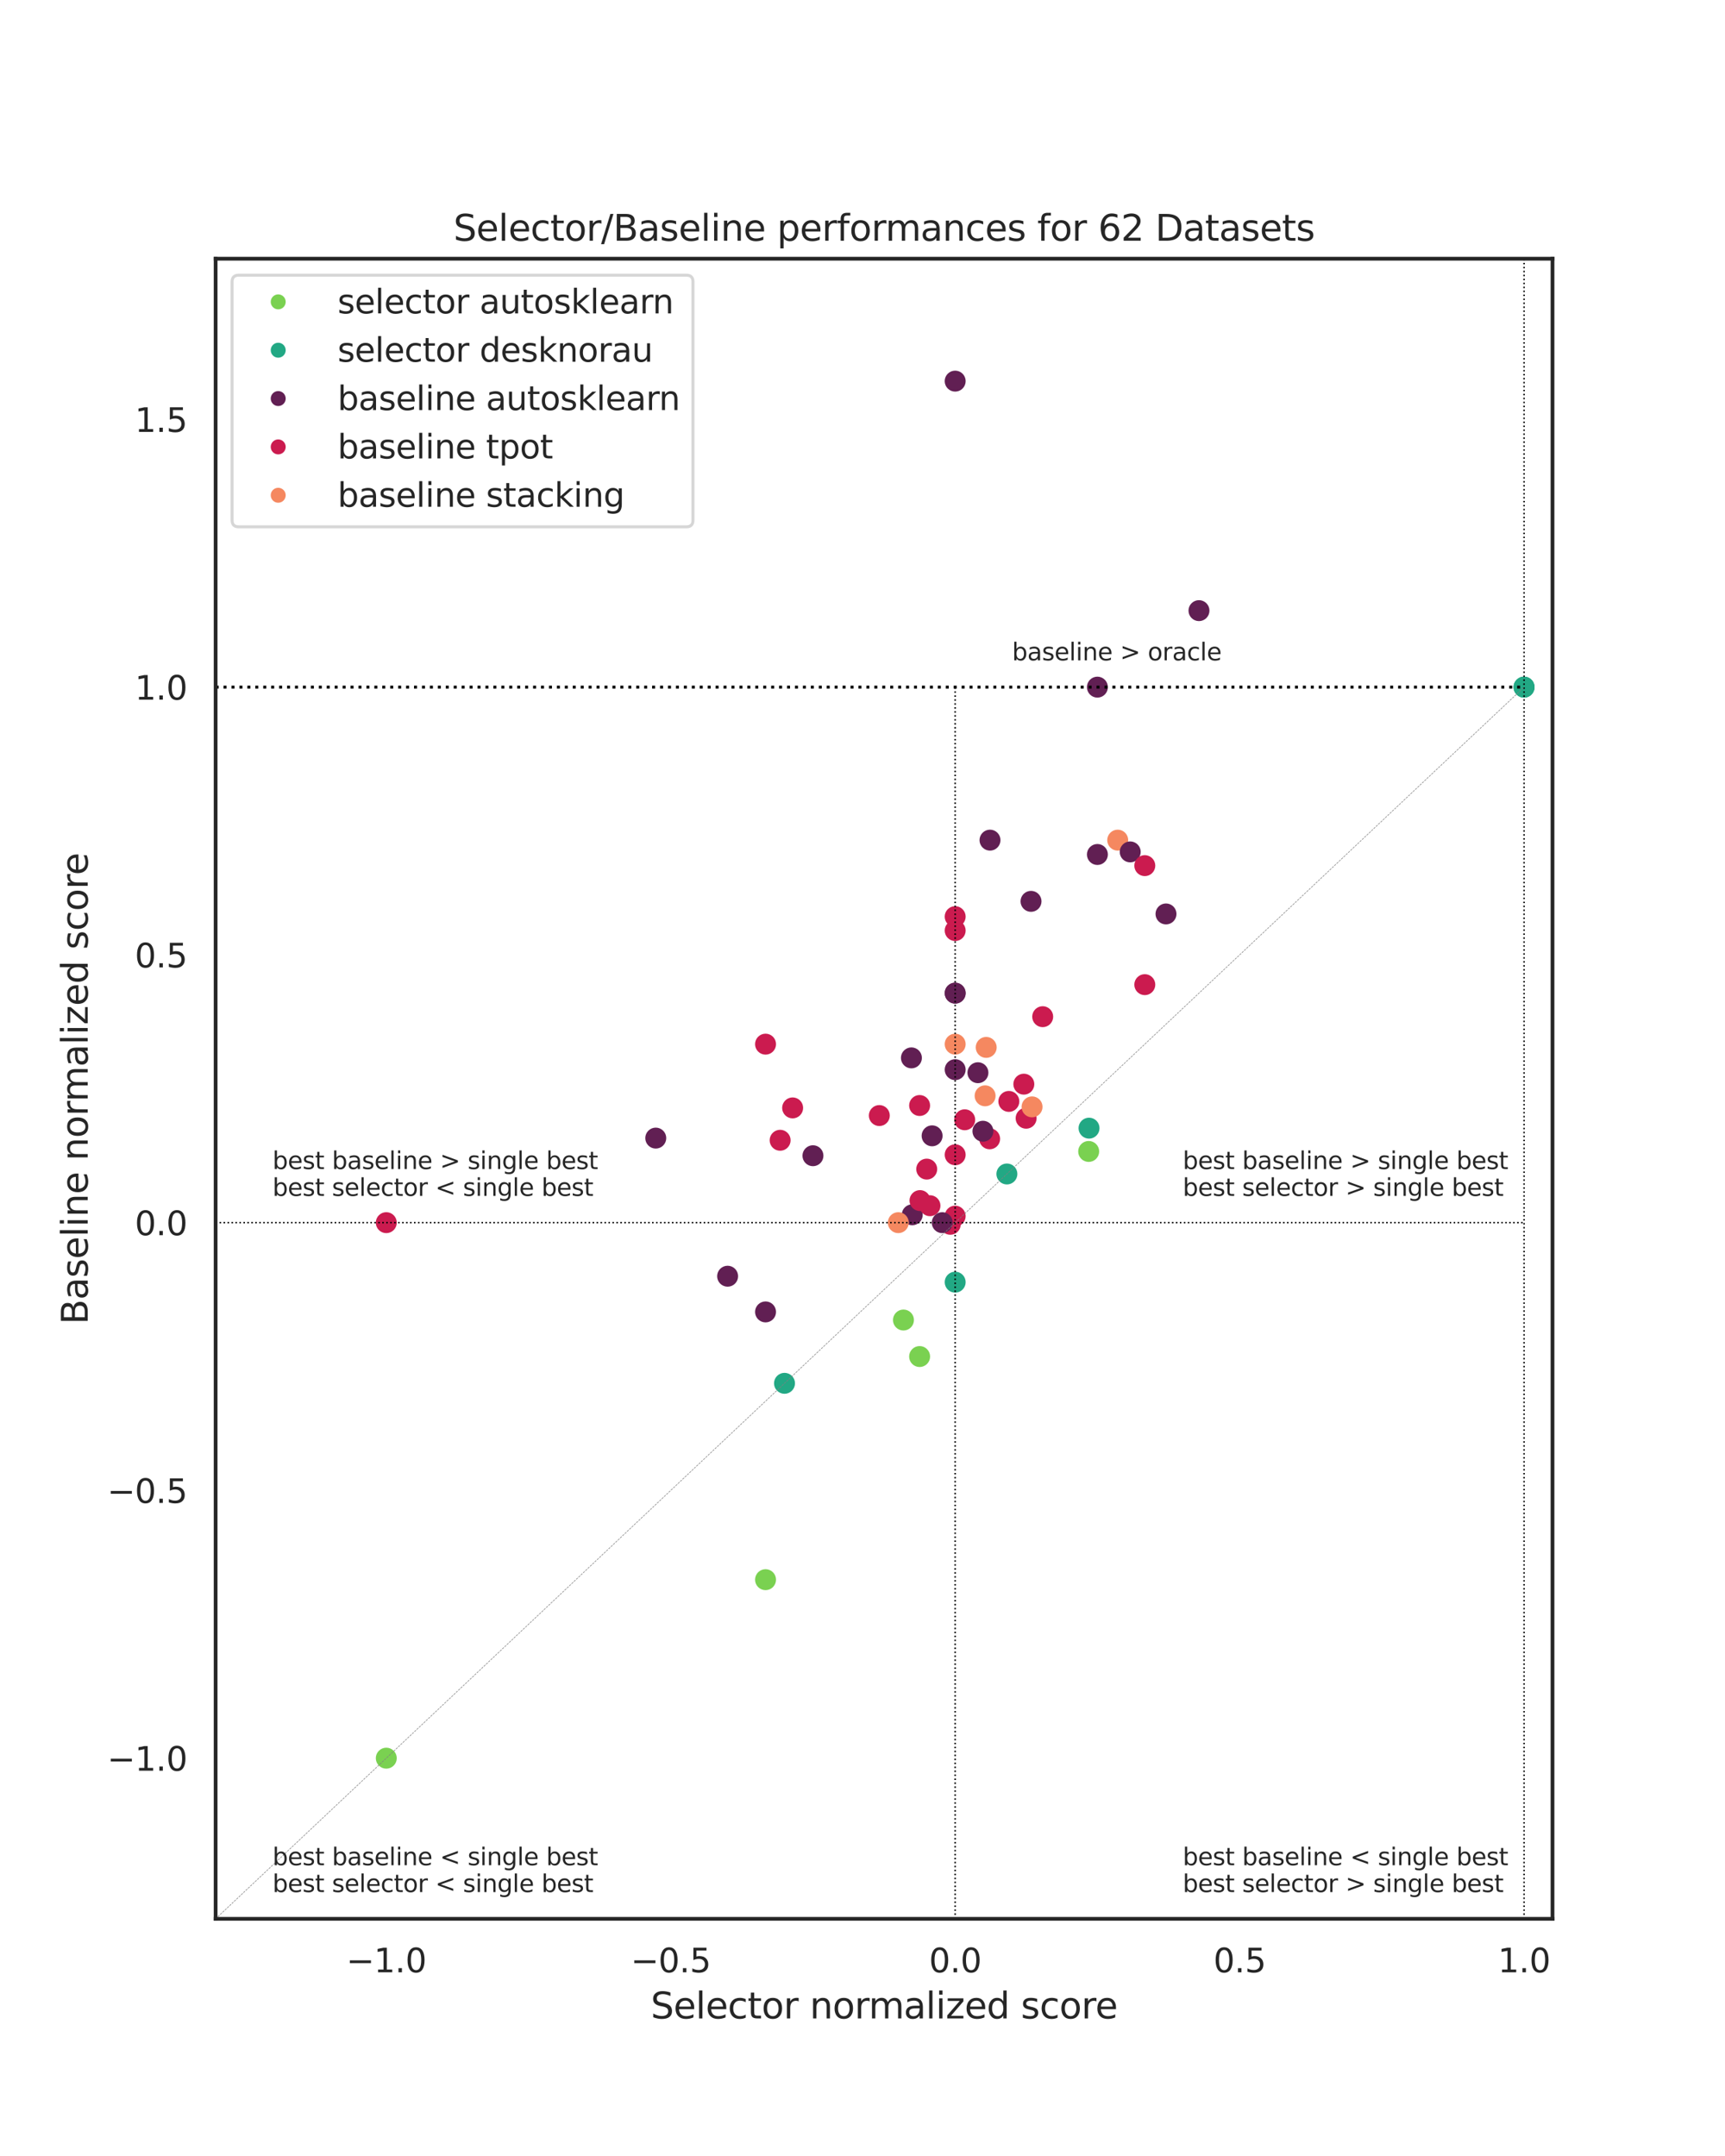 <?xml version="1.0" encoding="utf-8" standalone="no"?>
<!DOCTYPE svg PUBLIC "-//W3C//DTD SVG 1.1//EN"
  "http://www.w3.org/Graphics/SVG/1.1/DTD/svg11.dtd">
<svg height="720pt" version="1.1" viewBox="0 0 576 720" width="576pt" xmlns="http://www.w3.org/2000/svg" xmlns:xlink="http://www.w3.org/1999/xlink">
 <defs>
  <style type="text/css">*{stroke-linecap:butt;stroke-linejoin:round;}</style>
 </defs>
 <g id="figure_1">
  <g id="patch_1">
   <path d="M 0 720 
L 576 720 
L 576 0 
L 0 0 
z
" style="fill:#ffffff;"/>
  </g>
  <g id="axes_1">
   <g id="patch_2">
    <path d="M 72 640.8 
L 518.4 640.8 
L 518.4 86.4 
L 72 86.4 
z
" style="fill:#ffffff;"/>
   </g>
   <g id="matplotlib.axis_1">
    <g id="xtick_1">
     <g id="text_1">
      <!-- −1.0 -->
      <g style="fill:#262626;" transform="translate(115.632 658.658)scale(0.11 -0.11)">
       <defs>
        <path d="M 678 2272 
L 4684 2272 
L 4684 1741 
L 678 1741 
L 678 2272 
z
" id="DejaVuSans-2212" transform="scale(0.016)"/>
        <path d="M 794 531 
L 1825 531 
L 1825 4091 
L 703 3866 
L 703 4441 
L 1819 4666 
L 2450 4666 
L 2450 531 
L 3481 531 
L 3481 0 
L 794 0 
L 794 531 
z
" id="DejaVuSans-31" transform="scale(0.016)"/>
        <path d="M 684 794 
L 1344 794 
L 1344 0 
L 684 0 
L 684 794 
z
" id="DejaVuSans-2e" transform="scale(0.016)"/>
        <path d="M 2034 4250 
Q 1547 4250 1301 3770 
Q 1056 3291 1056 2328 
Q 1056 1369 1301 889 
Q 1547 409 2034 409 
Q 2525 409 2770 889 
Q 3016 1369 3016 2328 
Q 3016 3291 2770 3770 
Q 2525 4250 2034 4250 
z
M 2034 4750 
Q 2819 4750 3233 4129 
Q 3647 3509 3647 2328 
Q 3647 1150 3233 529 
Q 2819 -91 2034 -91 
Q 1250 -91 836 529 
Q 422 1150 422 2328 
Q 422 3509 836 4129 
Q 1250 4750 2034 4750 
z
" id="DejaVuSans-30" transform="scale(0.016)"/>
       </defs>
       <use xlink:href="#DejaVuSans-2212"/>
       <use x="83.789" xlink:href="#DejaVuSans-31"/>
       <use x="147.412" xlink:href="#DejaVuSans-2e"/>
       <use x="179.199" xlink:href="#DejaVuSans-30"/>
      </g>
     </g>
    </g>
    <g id="xtick_2">
     <g id="text_2">
      <!-- −0.5 -->
      <g style="fill:#262626;" transform="translate(210.61 658.658)scale(0.11 -0.11)">
       <defs>
        <path d="M 691 4666 
L 3169 4666 
L 3169 4134 
L 1269 4134 
L 1269 2991 
Q 1406 3038 1543 3061 
Q 1681 3084 1819 3084 
Q 2600 3084 3056 2656 
Q 3513 2228 3513 1497 
Q 3513 744 3044 326 
Q 2575 -91 1722 -91 
Q 1428 -91 1123 -41 
Q 819 9 494 109 
L 494 744 
Q 775 591 1075 516 
Q 1375 441 1709 441 
Q 2250 441 2565 725 
Q 2881 1009 2881 1497 
Q 2881 1984 2565 2268 
Q 2250 2553 1709 2553 
Q 1456 2553 1204 2497 
Q 953 2441 691 2322 
L 691 4666 
z
" id="DejaVuSans-35" transform="scale(0.016)"/>
       </defs>
       <use xlink:href="#DejaVuSans-2212"/>
       <use x="83.789" xlink:href="#DejaVuSans-30"/>
       <use x="147.412" xlink:href="#DejaVuSans-2e"/>
       <use x="179.199" xlink:href="#DejaVuSans-35"/>
      </g>
     </g>
    </g>
    <g id="xtick_3">
     <g id="text_3">
      <!-- 0.0 -->
      <g style="fill:#262626;" transform="translate(310.198 658.658)scale(0.11 -0.11)">
       <use xlink:href="#DejaVuSans-30"/>
       <use x="63.623" xlink:href="#DejaVuSans-2e"/>
       <use x="95.41" xlink:href="#DejaVuSans-30"/>
      </g>
     </g>
    </g>
    <g id="xtick_4">
     <g id="text_4">
      <!-- 0.5 -->
      <g style="fill:#262626;" transform="translate(405.177 658.658)scale(0.11 -0.11)">
       <use xlink:href="#DejaVuSans-30"/>
       <use x="63.623" xlink:href="#DejaVuSans-2e"/>
       <use x="95.41" xlink:href="#DejaVuSans-35"/>
      </g>
     </g>
    </g>
    <g id="xtick_5">
     <g id="text_5">
      <!-- 1.0 -->
      <g style="fill:#262626;" transform="translate(500.155 658.658)scale(0.11 -0.11)">
       <use xlink:href="#DejaVuSans-31"/>
       <use x="63.623" xlink:href="#DejaVuSans-2e"/>
       <use x="95.41" xlink:href="#DejaVuSans-30"/>
      </g>
     </g>
    </g>
    <g id="text_6">
     <!-- Selector normalized score -->
     <g style="fill:#262626;" transform="translate(217.278 674.064)scale(0.12 -0.12)">
      <defs>
       <path d="M 3425 4513 
L 3425 3897 
Q 3066 4069 2747 4153 
Q 2428 4238 2131 4238 
Q 1616 4238 1336 4038 
Q 1056 3838 1056 3469 
Q 1056 3159 1242 3001 
Q 1428 2844 1947 2747 
L 2328 2669 
Q 3034 2534 3370 2195 
Q 3706 1856 3706 1288 
Q 3706 609 3251 259 
Q 2797 -91 1919 -91 
Q 1588 -91 1214 -16 
Q 841 59 441 206 
L 441 856 
Q 825 641 1194 531 
Q 1563 422 1919 422 
Q 2459 422 2753 634 
Q 3047 847 3047 1241 
Q 3047 1584 2836 1778 
Q 2625 1972 2144 2069 
L 1759 2144 
Q 1053 2284 737 2584 
Q 422 2884 422 3419 
Q 422 4038 858 4394 
Q 1294 4750 2059 4750 
Q 2388 4750 2728 4690 
Q 3069 4631 3425 4513 
z
" id="DejaVuSans-53" transform="scale(0.016)"/>
       <path d="M 3597 1894 
L 3597 1613 
L 953 1613 
Q 991 1019 1311 708 
Q 1631 397 2203 397 
Q 2534 397 2845 478 
Q 3156 559 3463 722 
L 3463 178 
Q 3153 47 2828 -22 
Q 2503 -91 2169 -91 
Q 1331 -91 842 396 
Q 353 884 353 1716 
Q 353 2575 817 3079 
Q 1281 3584 2069 3584 
Q 2775 3584 3186 3129 
Q 3597 2675 3597 1894 
z
M 3022 2063 
Q 3016 2534 2758 2815 
Q 2500 3097 2075 3097 
Q 1594 3097 1305 2825 
Q 1016 2553 972 2059 
L 3022 2063 
z
" id="DejaVuSans-65" transform="scale(0.016)"/>
       <path d="M 603 4863 
L 1178 4863 
L 1178 0 
L 603 0 
L 603 4863 
z
" id="DejaVuSans-6c" transform="scale(0.016)"/>
       <path d="M 3122 3366 
L 3122 2828 
Q 2878 2963 2633 3030 
Q 2388 3097 2138 3097 
Q 1578 3097 1268 2742 
Q 959 2388 959 1747 
Q 959 1106 1268 751 
Q 1578 397 2138 397 
Q 2388 397 2633 464 
Q 2878 531 3122 666 
L 3122 134 
Q 2881 22 2623 -34 
Q 2366 -91 2075 -91 
Q 1284 -91 818 406 
Q 353 903 353 1747 
Q 353 2603 823 3093 
Q 1294 3584 2113 3584 
Q 2378 3584 2631 3529 
Q 2884 3475 3122 3366 
z
" id="DejaVuSans-63" transform="scale(0.016)"/>
       <path d="M 1172 4494 
L 1172 3500 
L 2356 3500 
L 2356 3053 
L 1172 3053 
L 1172 1153 
Q 1172 725 1289 603 
Q 1406 481 1766 481 
L 2356 481 
L 2356 0 
L 1766 0 
Q 1100 0 847 248 
Q 594 497 594 1153 
L 594 3053 
L 172 3053 
L 172 3500 
L 594 3500 
L 594 4494 
L 1172 4494 
z
" id="DejaVuSans-74" transform="scale(0.016)"/>
       <path d="M 1959 3097 
Q 1497 3097 1228 2736 
Q 959 2375 959 1747 
Q 959 1119 1226 758 
Q 1494 397 1959 397 
Q 2419 397 2687 759 
Q 2956 1122 2956 1747 
Q 2956 2369 2687 2733 
Q 2419 3097 1959 3097 
z
M 1959 3584 
Q 2709 3584 3137 3096 
Q 3566 2609 3566 1747 
Q 3566 888 3137 398 
Q 2709 -91 1959 -91 
Q 1206 -91 779 398 
Q 353 888 353 1747 
Q 353 2609 779 3096 
Q 1206 3584 1959 3584 
z
" id="DejaVuSans-6f" transform="scale(0.016)"/>
       <path d="M 2631 2963 
Q 2534 3019 2420 3045 
Q 2306 3072 2169 3072 
Q 1681 3072 1420 2755 
Q 1159 2438 1159 1844 
L 1159 0 
L 581 0 
L 581 3500 
L 1159 3500 
L 1159 2956 
Q 1341 3275 1631 3429 
Q 1922 3584 2338 3584 
Q 2397 3584 2469 3576 
Q 2541 3569 2628 3553 
L 2631 2963 
z
" id="DejaVuSans-72" transform="scale(0.016)"/>
       <path id="DejaVuSans-20" transform="scale(0.016)"/>
       <path d="M 3513 2113 
L 3513 0 
L 2938 0 
L 2938 2094 
Q 2938 2591 2744 2837 
Q 2550 3084 2163 3084 
Q 1697 3084 1428 2787 
Q 1159 2491 1159 1978 
L 1159 0 
L 581 0 
L 581 3500 
L 1159 3500 
L 1159 2956 
Q 1366 3272 1645 3428 
Q 1925 3584 2291 3584 
Q 2894 3584 3203 3211 
Q 3513 2838 3513 2113 
z
" id="DejaVuSans-6e" transform="scale(0.016)"/>
       <path d="M 3328 2828 
Q 3544 3216 3844 3400 
Q 4144 3584 4550 3584 
Q 5097 3584 5394 3201 
Q 5691 2819 5691 2113 
L 5691 0 
L 5113 0 
L 5113 2094 
Q 5113 2597 4934 2840 
Q 4756 3084 4391 3084 
Q 3944 3084 3684 2787 
Q 3425 2491 3425 1978 
L 3425 0 
L 2847 0 
L 2847 2094 
Q 2847 2600 2669 2842 
Q 2491 3084 2119 3084 
Q 1678 3084 1418 2786 
Q 1159 2488 1159 1978 
L 1159 0 
L 581 0 
L 581 3500 
L 1159 3500 
L 1159 2956 
Q 1356 3278 1631 3431 
Q 1906 3584 2284 3584 
Q 2666 3584 2933 3390 
Q 3200 3197 3328 2828 
z
" id="DejaVuSans-6d" transform="scale(0.016)"/>
       <path d="M 2194 1759 
Q 1497 1759 1228 1600 
Q 959 1441 959 1056 
Q 959 750 1161 570 
Q 1363 391 1709 391 
Q 2188 391 2477 730 
Q 2766 1069 2766 1631 
L 2766 1759 
L 2194 1759 
z
M 3341 1997 
L 3341 0 
L 2766 0 
L 2766 531 
Q 2569 213 2275 61 
Q 1981 -91 1556 -91 
Q 1019 -91 701 211 
Q 384 513 384 1019 
Q 384 1609 779 1909 
Q 1175 2209 1959 2209 
L 2766 2209 
L 2766 2266 
Q 2766 2663 2505 2880 
Q 2244 3097 1772 3097 
Q 1472 3097 1187 3025 
Q 903 2953 641 2809 
L 641 3341 
Q 956 3463 1253 3523 
Q 1550 3584 1831 3584 
Q 2591 3584 2966 3190 
Q 3341 2797 3341 1997 
z
" id="DejaVuSans-61" transform="scale(0.016)"/>
       <path d="M 603 3500 
L 1178 3500 
L 1178 0 
L 603 0 
L 603 3500 
z
M 603 4863 
L 1178 4863 
L 1178 4134 
L 603 4134 
L 603 4863 
z
" id="DejaVuSans-69" transform="scale(0.016)"/>
       <path d="M 353 3500 
L 3084 3500 
L 3084 2975 
L 922 459 
L 3084 459 
L 3084 0 
L 275 0 
L 275 525 
L 2438 3041 
L 353 3041 
L 353 3500 
z
" id="DejaVuSans-7a" transform="scale(0.016)"/>
       <path d="M 2906 2969 
L 2906 4863 
L 3481 4863 
L 3481 0 
L 2906 0 
L 2906 525 
Q 2725 213 2448 61 
Q 2172 -91 1784 -91 
Q 1150 -91 751 415 
Q 353 922 353 1747 
Q 353 2572 751 3078 
Q 1150 3584 1784 3584 
Q 2172 3584 2448 3432 
Q 2725 3281 2906 2969 
z
M 947 1747 
Q 947 1113 1208 752 
Q 1469 391 1925 391 
Q 2381 391 2643 752 
Q 2906 1113 2906 1747 
Q 2906 2381 2643 2742 
Q 2381 3103 1925 3103 
Q 1469 3103 1208 2742 
Q 947 2381 947 1747 
z
" id="DejaVuSans-64" transform="scale(0.016)"/>
       <path d="M 2834 3397 
L 2834 2853 
Q 2591 2978 2328 3040 
Q 2066 3103 1784 3103 
Q 1356 3103 1142 2972 
Q 928 2841 928 2578 
Q 928 2378 1081 2264 
Q 1234 2150 1697 2047 
L 1894 2003 
Q 2506 1872 2764 1633 
Q 3022 1394 3022 966 
Q 3022 478 2636 193 
Q 2250 -91 1575 -91 
Q 1294 -91 989 -36 
Q 684 19 347 128 
L 347 722 
Q 666 556 975 473 
Q 1284 391 1588 391 
Q 1994 391 2212 530 
Q 2431 669 2431 922 
Q 2431 1156 2273 1281 
Q 2116 1406 1581 1522 
L 1381 1569 
Q 847 1681 609 1914 
Q 372 2147 372 2553 
Q 372 3047 722 3315 
Q 1072 3584 1716 3584 
Q 2034 3584 2315 3537 
Q 2597 3491 2834 3397 
z
" id="DejaVuSans-73" transform="scale(0.016)"/>
      </defs>
      <use xlink:href="#DejaVuSans-53"/>
      <use x="63.477" xlink:href="#DejaVuSans-65"/>
      <use x="125" xlink:href="#DejaVuSans-6c"/>
      <use x="152.783" xlink:href="#DejaVuSans-65"/>
      <use x="214.307" xlink:href="#DejaVuSans-63"/>
      <use x="269.287" xlink:href="#DejaVuSans-74"/>
      <use x="308.496" xlink:href="#DejaVuSans-6f"/>
      <use x="369.678" xlink:href="#DejaVuSans-72"/>
      <use x="410.791" xlink:href="#DejaVuSans-20"/>
      <use x="442.578" xlink:href="#DejaVuSans-6e"/>
      <use x="505.957" xlink:href="#DejaVuSans-6f"/>
      <use x="567.139" xlink:href="#DejaVuSans-72"/>
      <use x="606.502" xlink:href="#DejaVuSans-6d"/>
      <use x="703.914" xlink:href="#DejaVuSans-61"/>
      <use x="765.193" xlink:href="#DejaVuSans-6c"/>
      <use x="792.977" xlink:href="#DejaVuSans-69"/>
      <use x="820.76" xlink:href="#DejaVuSans-7a"/>
      <use x="873.25" xlink:href="#DejaVuSans-65"/>
      <use x="934.773" xlink:href="#DejaVuSans-64"/>
      <use x="998.25" xlink:href="#DejaVuSans-20"/>
      <use x="1030.037" xlink:href="#DejaVuSans-73"/>
      <use x="1082.137" xlink:href="#DejaVuSans-63"/>
      <use x="1137.117" xlink:href="#DejaVuSans-6f"/>
      <use x="1198.299" xlink:href="#DejaVuSans-72"/>
      <use x="1237.162" xlink:href="#DejaVuSans-65"/>
     </g>
    </g>
   </g>
   <g id="matplotlib.axis_2">
    <g id="ytick_1">
     <g id="text_7">
      <!-- −1.0 -->
      <g style="fill:#262626;" transform="translate(35.789 591.328)scale(0.11 -0.11)">
       <use xlink:href="#DejaVuSans-2212"/>
       <use x="83.789" xlink:href="#DejaVuSans-31"/>
       <use x="147.412" xlink:href="#DejaVuSans-2e"/>
       <use x="179.199" xlink:href="#DejaVuSans-30"/>
      </g>
     </g>
    </g>
    <g id="ytick_2">
     <g id="text_8">
      <!-- −0.5 -->
      <g style="fill:#262626;" transform="translate(35.789 501.908)scale(0.11 -0.11)">
       <use xlink:href="#DejaVuSans-2212"/>
       <use x="83.789" xlink:href="#DejaVuSans-30"/>
       <use x="147.412" xlink:href="#DejaVuSans-2e"/>
       <use x="179.199" xlink:href="#DejaVuSans-35"/>
      </g>
     </g>
    </g>
    <g id="ytick_3">
     <g id="text_9">
      <!-- 0.0 -->
      <g style="fill:#262626;" transform="translate(45.007 412.489)scale(0.11 -0.11)">
       <use xlink:href="#DejaVuSans-30"/>
       <use x="63.623" xlink:href="#DejaVuSans-2e"/>
       <use x="95.41" xlink:href="#DejaVuSans-30"/>
      </g>
     </g>
    </g>
    <g id="ytick_4">
     <g id="text_10">
      <!-- 0.5 -->
      <g style="fill:#262626;" transform="translate(45.007 323.069)scale(0.11 -0.11)">
       <use xlink:href="#DejaVuSans-30"/>
       <use x="63.623" xlink:href="#DejaVuSans-2e"/>
       <use x="95.41" xlink:href="#DejaVuSans-35"/>
      </g>
     </g>
    </g>
    <g id="ytick_5">
     <g id="text_11">
      <!-- 1.0 -->
      <g style="fill:#262626;" transform="translate(45.007 233.65)scale(0.11 -0.11)">
       <use xlink:href="#DejaVuSans-31"/>
       <use x="63.623" xlink:href="#DejaVuSans-2e"/>
       <use x="95.41" xlink:href="#DejaVuSans-30"/>
      </g>
     </g>
    </g>
    <g id="ytick_6">
     <g id="text_12">
      <!-- 1.5 -->
      <g style="fill:#262626;" transform="translate(45.007 144.231)scale(0.11 -0.11)">
       <use xlink:href="#DejaVuSans-31"/>
       <use x="63.623" xlink:href="#DejaVuSans-2e"/>
       <use x="95.41" xlink:href="#DejaVuSans-35"/>
      </g>
     </g>
    </g>
    <g id="text_13">
     <!-- Baseline normalized score -->
     <g style="fill:#262626;" transform="translate(29.293 442.312)rotate(-90)scale(0.12 -0.12)">
      <defs>
       <path d="M 1259 2228 
L 1259 519 
L 2272 519 
Q 2781 519 3026 730 
Q 3272 941 3272 1375 
Q 3272 1813 3026 2020 
Q 2781 2228 2272 2228 
L 1259 2228 
z
M 1259 4147 
L 1259 2741 
L 2194 2741 
Q 2656 2741 2882 2914 
Q 3109 3088 3109 3444 
Q 3109 3797 2882 3972 
Q 2656 4147 2194 4147 
L 1259 4147 
z
M 628 4666 
L 2241 4666 
Q 2963 4666 3353 4366 
Q 3744 4066 3744 3513 
Q 3744 3084 3544 2831 
Q 3344 2578 2956 2516 
Q 3422 2416 3680 2098 
Q 3938 1781 3938 1306 
Q 3938 681 3513 340 
Q 3088 0 2303 0 
L 628 0 
L 628 4666 
z
" id="DejaVuSans-42" transform="scale(0.016)"/>
      </defs>
      <use xlink:href="#DejaVuSans-42"/>
      <use x="68.604" xlink:href="#DejaVuSans-61"/>
      <use x="129.883" xlink:href="#DejaVuSans-73"/>
      <use x="181.982" xlink:href="#DejaVuSans-65"/>
      <use x="243.506" xlink:href="#DejaVuSans-6c"/>
      <use x="271.289" xlink:href="#DejaVuSans-69"/>
      <use x="299.072" xlink:href="#DejaVuSans-6e"/>
      <use x="362.451" xlink:href="#DejaVuSans-65"/>
      <use x="423.975" xlink:href="#DejaVuSans-20"/>
      <use x="455.762" xlink:href="#DejaVuSans-6e"/>
      <use x="519.141" xlink:href="#DejaVuSans-6f"/>
      <use x="580.322" xlink:href="#DejaVuSans-72"/>
      <use x="619.686" xlink:href="#DejaVuSans-6d"/>
      <use x="717.098" xlink:href="#DejaVuSans-61"/>
      <use x="778.377" xlink:href="#DejaVuSans-6c"/>
      <use x="806.16" xlink:href="#DejaVuSans-69"/>
      <use x="833.943" xlink:href="#DejaVuSans-7a"/>
      <use x="886.434" xlink:href="#DejaVuSans-65"/>
      <use x="947.957" xlink:href="#DejaVuSans-64"/>
      <use x="1011.434" xlink:href="#DejaVuSans-20"/>
      <use x="1043.221" xlink:href="#DejaVuSans-73"/>
      <use x="1095.32" xlink:href="#DejaVuSans-63"/>
      <use x="1150.301" xlink:href="#DejaVuSans-6f"/>
      <use x="1211.482" xlink:href="#DejaVuSans-72"/>
      <use x="1250.346" xlink:href="#DejaVuSans-65"/>
     </g>
    </g>
   </g>
   <g id="PathCollection_1">
    <defs>
     <path d="M 0 3 
C 0.796 3 1.559 2.684 2.121 2.121 
C 2.684 1.559 3 0.796 3 -0 
C 3 -0.796 2.684 -1.559 2.121 -2.121 
C 1.559 -2.684 0.796 -3 0 -3 
C -0.796 -3 -1.559 -2.684 -2.121 -2.121 
C -2.684 -1.559 -3 -0.796 -3 0 
C -3 0.796 -2.684 1.559 -2.121 2.121 
C -1.559 2.684 -0.796 3 0 3 
z
" id="C0_0_8f6b7335e2"/>
    </defs>
    <g clip-path="url(#p996c38e8e3)">
     <use style="fill:#cb1b4f;stroke:#cb1b4f;" x="330.457" xlink:href="#C0_0_8f6b7335e2" y="380.31"/>
    </g>
    <g clip-path="url(#p996c38e8e3)">
     <use style="fill:#611f53;stroke:#611f53;" x="318.945" xlink:href="#C0_0_8f6b7335e2" y="357.213"/>
    </g>
    <g clip-path="url(#p996c38e8e3)">
     <use style="fill:#611f53;stroke:#611f53;" x="389.341" xlink:href="#C0_0_8f6b7335e2" y="305.214"/>
    </g>
    <g clip-path="url(#p996c38e8e3)">
     <use style="fill:#611f53;stroke:#611f53;" x="400.355" xlink:href="#C0_0_8f6b7335e2" y="203.923"/>
    </g>
    <g clip-path="url(#p996c38e8e3)">
     <use style="fill:#611f53;stroke:#611f53;" x="330.575" xlink:href="#C0_0_8f6b7335e2" y="280.568"/>
    </g>
    <g clip-path="url(#p996c38e8e3)">
     <use style="fill:#7ad151;stroke:#7ad151;" x="128.987" xlink:href="#C0_0_8f6b7335e2" y="587.148"/>
    </g>
    <g clip-path="url(#p996c38e8e3)">
     <use style="fill:#22a884;stroke:#22a884;" x="336.214" xlink:href="#C0_0_8f6b7335e2" y="392.052"/>
    </g>
    <g clip-path="url(#p996c38e8e3)">
     <use style="fill:#f58860;stroke:#f58860;" x="318.945" xlink:href="#C0_0_8f6b7335e2" y="348.697"/>
    </g>
    <g clip-path="url(#p996c38e8e3)">
     <use style="fill:#cb1b4f;stroke:#cb1b4f;" x="322.132" xlink:href="#C0_0_8f6b7335e2" y="373.952"/>
    </g>
    <g clip-path="url(#p996c38e8e3)">
     <use style="fill:#f58860;stroke:#f58860;" x="329.306" xlink:href="#C0_0_8f6b7335e2" y="349.781"/>
    </g>
    <g clip-path="url(#p996c38e8e3)">
     <use style="fill:#cb1b4f;stroke:#cb1b4f;" x="318.945" xlink:href="#C0_0_8f6b7335e2" y="406.129"/>
    </g>
    <g clip-path="url(#p996c38e8e3)">
     <use style="fill:#cb1b4f;stroke:#cb1b4f;" x="336.865" xlink:href="#C0_0_8f6b7335e2" y="367.818"/>
    </g>
    <g clip-path="url(#p996c38e8e3)">
     <use style="fill:#611f53;stroke:#611f53;" x="344.272" xlink:href="#C0_0_8f6b7335e2" y="301.006"/>
    </g>
    <g clip-path="url(#p996c38e8e3)">
     <use style="fill:#22a884;stroke:#22a884;" x="318.945" xlink:href="#C0_0_8f6b7335e2" y="428.181"/>
    </g>
    <g clip-path="url(#p996c38e8e3)">
     <use style="fill:#f58860;stroke:#f58860;" x="328.942" xlink:href="#C0_0_8f6b7335e2" y="365.953"/>
    </g>
    <g clip-path="url(#p996c38e8e3)">
     <use style="fill:#611f53;stroke:#611f53;" x="366.434" xlink:href="#C0_0_8f6b7335e2" y="285.358"/>
    </g>
    <g clip-path="url(#p996c38e8e3)">
     <use style="fill:#611f53;stroke:#611f53;" x="328.211" xlink:href="#C0_0_8f6b7335e2" y="377.776"/>
    </g>
    <g clip-path="url(#p996c38e8e3)">
     <use style="fill:#7ad151;stroke:#7ad151;" x="307.072" xlink:href="#C0_0_8f6b7335e2" y="453.019"/>
    </g>
    <g clip-path="url(#p996c38e8e3)">
     <use style="fill:#611f53;stroke:#611f53;" x="326.543" xlink:href="#C0_0_8f6b7335e2" y="358.235"/>
    </g>
    <g clip-path="url(#p996c38e8e3)">
     <use style="fill:#f58860;stroke:#f58860;" x="373.218" xlink:href="#C0_0_8f6b7335e2" y="280.568"/>
    </g>
    <g clip-path="url(#p996c38e8e3)">
     <use style="fill:#cb1b4f;stroke:#cb1b4f;" x="318.945" xlink:href="#C0_0_8f6b7335e2" y="-128.206"/>
    </g>
    <g clip-path="url(#p996c38e8e3)">
     <use style="fill:#cb1b4f;stroke:#cb1b4f;" x="318.945" xlink:href="#C0_0_8f6b7335e2" y="310.761"/>
    </g>
    <g clip-path="url(#p996c38e8e3)">
     <use style="fill:#611f53;stroke:#611f53;" x="304.333" xlink:href="#C0_0_8f6b7335e2" y="353.282"/>
    </g>
    <g clip-path="url(#p996c38e8e3)">
     <use style="fill:#7ad151;stroke:#7ad151;" x="301.676" xlink:href="#C0_0_8f6b7335e2" y="440.826"/>
    </g>
    <g clip-path="url(#p996c38e8e3)">
     <use style="fill:#611f53;stroke:#611f53;" x="311.244" xlink:href="#C0_0_8f6b7335e2" y="379.309"/>
    </g>
    <g clip-path="url(#p996c38e8e3)">
     <use style="fill:#22a884;stroke:#22a884;" x="261.957" xlink:href="#C0_0_8f6b7335e2" y="461.961"/>
    </g>
    <g clip-path="url(#p996c38e8e3)">
     <use style="fill:#cb1b4f;stroke:#cb1b4f;" x="293.617" xlink:href="#C0_0_8f6b7335e2" y="372.542"/>
    </g>
    <g clip-path="url(#p996c38e8e3)">
     <use style="fill:#7ad151;stroke:#7ad151;" x="255.626" xlink:href="#C0_0_8f6b7335e2" y="527.535"/>
    </g>
    <g clip-path="url(#p996c38e8e3)">
     <use style="fill:#cb1b4f;stroke:#cb1b4f;" x="341.871" xlink:href="#C0_0_8f6b7335e2" y="362.058"/>
    </g>
    <g clip-path="url(#p996c38e8e3)">
     <use style="fill:#cb1b4f;stroke:#cb1b4f;" x="309.447" xlink:href="#C0_0_8f6b7335e2" y="390.426"/>
    </g>
    <g clip-path="url(#p996c38e8e3)">
     <use style="fill:#22a884;stroke:#22a884;" x="508.902" xlink:href="#C0_0_8f6b7335e2" y="229.471"/>
    </g>
    <g clip-path="url(#p996c38e8e3)">
     <use style="fill:#22a884;stroke:#22a884;" x="508.902" xlink:href="#C0_0_8f6b7335e2" y="229.471"/>
    </g>
    <g clip-path="url(#p996c38e8e3)">
     <use style="fill:#611f53;stroke:#611f53;" x="242.962" xlink:href="#C0_0_8f6b7335e2" y="426.194"/>
    </g>
    <g clip-path="url(#p996c38e8e3)">
     <use style="fill:#611f53;stroke:#611f53;" x="304.608" xlink:href="#C0_0_8f6b7335e2" y="405.685"/>
    </g>
    <g clip-path="url(#p996c38e8e3)">
     <use style="fill:#cb1b4f;stroke:#cb1b4f;" x="342.636" xlink:href="#C0_0_8f6b7335e2" y="373.434"/>
    </g>
    <g clip-path="url(#p996c38e8e3)">
     <use style="fill:#cb1b4f;stroke:#cb1b4f;" x="307.072" xlink:href="#C0_0_8f6b7335e2" y="369.189"/>
    </g>
    <g clip-path="url(#p996c38e8e3)">
     <use style="fill:#cb1b4f;stroke:#cb1b4f;" x="255.626" xlink:href="#C0_0_8f6b7335e2" y="348.697"/>
    </g>
    <g clip-path="url(#p996c38e8e3)">
     <use style="fill:#611f53;stroke:#611f53;" x="255.626" xlink:href="#C0_0_8f6b7335e2" y="438.116"/>
    </g>
    <g clip-path="url(#p996c38e8e3)">
     <use style="fill:#611f53;stroke:#611f53;" x="366.434" xlink:href="#C0_0_8f6b7335e2" y="229.471"/>
    </g>
    <g clip-path="url(#p996c38e8e3)">
     <use style="fill:#cb1b4f;stroke:#cb1b4f;" x="264.671" xlink:href="#C0_0_8f6b7335e2" y="369.987"/>
    </g>
    <g clip-path="url(#p996c38e8e3)">
     <use style="fill:#611f53;stroke:#611f53;" x="271.455" xlink:href="#C0_0_8f6b7335e2" y="385.955"/>
    </g>
    <g clip-path="url(#p996c38e8e3)">
     <use style="fill:#f58860;stroke:#f58860;" x="344.615" xlink:href="#C0_0_8f6b7335e2" y="369.642"/>
    </g>
    <g clip-path="url(#p996c38e8e3)">
     <use style="fill:#cb1b4f;stroke:#cb1b4f;" x="307.195" xlink:href="#C0_0_8f6b7335e2" y="400.935"/>
    </g>
    <g clip-path="url(#p996c38e8e3)">
     <use style="fill:#611f53;stroke:#611f53;" x="318.945" xlink:href="#C0_0_8f6b7335e2" y="127.277"/>
    </g>
    <g clip-path="url(#p996c38e8e3)">
     <use style="fill:#7ad151;stroke:#7ad151;" x="363.524" xlink:href="#C0_0_8f6b7335e2" y="384.527"/>
    </g>
    <g clip-path="url(#p996c38e8e3)">
     <use style="fill:#cb1b4f;stroke:#cb1b4f;" x="317.31" xlink:href="#C0_0_8f6b7335e2" y="408.859"/>
    </g>
    <g clip-path="url(#p996c38e8e3)">
     <use style="fill:#611f53;stroke:#611f53;" x="377.393" xlink:href="#C0_0_8f6b7335e2" y="284.498"/>
    </g>
    <g clip-path="url(#p996c38e8e3)">
     <use style="fill:#cb1b4f;stroke:#cb1b4f;" x="128.987" xlink:href="#C0_0_8f6b7335e2" y="408.31"/>
    </g>
    <g clip-path="url(#p996c38e8e3)">
     <use style="fill:#22a884;stroke:#22a884;" x="508.902" xlink:href="#C0_0_8f6b7335e2" y="229.471"/>
    </g>
    <g clip-path="url(#p996c38e8e3)">
     <use style="fill:#cb1b4f;stroke:#cb1b4f;" x="318.945" xlink:href="#C0_0_8f6b7335e2" y="385.64"/>
    </g>
    <g clip-path="url(#p996c38e8e3)">
     <use style="fill:#611f53;stroke:#611f53;" x="318.945" xlink:href="#C0_0_8f6b7335e2" y="331.665"/>
    </g>
    <g clip-path="url(#p996c38e8e3)">
     <use style="fill:#cb1b4f;stroke:#cb1b4f;" x="318.945" xlink:href="#C0_0_8f6b7335e2" y="306.116"/>
    </g>
    <g clip-path="url(#p996c38e8e3)">
     <use style="fill:#22a884;stroke:#22a884;" x="363.641" xlink:href="#C0_0_8f6b7335e2" y="376.75"/>
    </g>
    <g clip-path="url(#p996c38e8e3)">
     <use style="fill:#cb1b4f;stroke:#cb1b4f;" x="260.496" xlink:href="#C0_0_8f6b7335e2" y="380.796"/>
    </g>
    <g clip-path="url(#p996c38e8e3)">
     <use style="fill:#611f53;stroke:#611f53;" x="218.967" xlink:href="#C0_0_8f6b7335e2" y="380.072"/>
    </g>
    <g clip-path="url(#p996c38e8e3)">
     <use style="fill:#611f53;stroke:#611f53;" x="314.627" xlink:href="#C0_0_8f6b7335e2" y="408.31"/>
    </g>
    <g clip-path="url(#p996c38e8e3)">
     <use style="fill:#cb1b4f;stroke:#cb1b4f;" x="382.264" xlink:href="#C0_0_8f6b7335e2" y="289.084"/>
    </g>
    <g clip-path="url(#p996c38e8e3)">
     <use style="fill:#cb1b4f;stroke:#cb1b4f;" x="348.169" xlink:href="#C0_0_8f6b7335e2" y="339.526"/>
    </g>
    <g clip-path="url(#p996c38e8e3)">
     <use style="fill:#f58860;stroke:#f58860;" x="299.949" xlink:href="#C0_0_8f6b7335e2" y="408.31"/>
    </g>
    <g clip-path="url(#p996c38e8e3)">
     <use style="fill:#611f53;stroke:#611f53;" x="318.945" xlink:href="#C0_0_8f6b7335e2" y="331.665"/>
    </g>
    <g clip-path="url(#p996c38e8e3)">
     <use style="fill:#cb1b4f;stroke:#cb1b4f;" x="310.529" xlink:href="#C0_0_8f6b7335e2" y="402.65"/>
    </g>
    <g clip-path="url(#p996c38e8e3)">
     <use style="fill:#cb1b4f;stroke:#cb1b4f;" x="382.264" xlink:href="#C0_0_8f6b7335e2" y="328.826"/>
    </g>
   </g>
   <g id="line2d_1">
    <path clip-path="url(#p996c38e8e3)" d="M 72 408.31 
L 508.902 408.31 
" style="fill:none;stroke:#000000;stroke-dasharray:0.5,0.825;stroke-dashoffset:0;stroke-width:0.5;"/>
   </g>
   <g id="line2d_2">
    <path clip-path="url(#p996c38e8e3)" d="M 318.945 640.8 
L 318.945 229.471 
" style="fill:none;stroke:#000000;stroke-dasharray:0.5,0.825;stroke-dashoffset:0;stroke-width:0.5;"/>
   </g>
   <g id="line2d_3">
    <path clip-path="url(#p996c38e8e3)" d="M 72 229.471 
L 508.902 229.471 
" style="fill:none;stroke:#000000;stroke-dasharray:1,1.65;stroke-dashoffset:0;"/>
   </g>
   <g id="line2d_4">
    <path clip-path="url(#p996c38e8e3)" d="M 508.902 640.8 
L 508.902 86.4 
" style="fill:none;stroke:#000000;stroke-dasharray:0.5,0.825;stroke-dashoffset:0;stroke-width:0.5;"/>
   </g>
   <g id="line2d_5">
    <path clip-path="url(#p996c38e8e3)" d="M 72 640.8 
L 508.902 229.471 
" style="fill:none;stroke:#808080;stroke-dasharray:0.74,0.32;stroke-dashoffset:0;stroke-width:0.2;"/>
   </g>
   <g id="patch_3">
    <path d="M 72 640.8 
L 72 86.4 
" style="fill:none;stroke:#262626;stroke-linecap:square;stroke-linejoin:miter;stroke-width:1.25;"/>
   </g>
   <g id="patch_4">
    <path d="M 518.4 640.8 
L 518.4 86.4 
" style="fill:none;stroke:#262626;stroke-linecap:square;stroke-linejoin:miter;stroke-width:1.25;"/>
   </g>
   <g id="patch_5">
    <path d="M 72 640.8 
L 518.4 640.8 
" style="fill:none;stroke:#262626;stroke-linecap:square;stroke-linejoin:miter;stroke-width:1.25;"/>
   </g>
   <g id="patch_6">
    <path d="M 72 86.4 
L 518.4 86.4 
" style="fill:none;stroke:#262626;stroke-linecap:square;stroke-linejoin:miter;stroke-width:1.25;"/>
   </g>
   <g id="text_14">
    <!-- best baseline &lt; single best -->
    <g style="fill:#262626;" transform="translate(394.928 622.9)scale(0.08 -0.08)">
     <defs>
      <path d="M 3116 1747 
Q 3116 2381 2855 2742 
Q 2594 3103 2138 3103 
Q 1681 3103 1420 2742 
Q 1159 2381 1159 1747 
Q 1159 1113 1420 752 
Q 1681 391 2138 391 
Q 2594 391 2855 752 
Q 3116 1113 3116 1747 
z
M 1159 2969 
Q 1341 3281 1617 3432 
Q 1894 3584 2278 3584 
Q 2916 3584 3314 3078 
Q 3713 2572 3713 1747 
Q 3713 922 3314 415 
Q 2916 -91 2278 -91 
Q 1894 -91 1617 61 
Q 1341 213 1159 525 
L 1159 0 
L 581 0 
L 581 4863 
L 1159 4863 
L 1159 2969 
z
" id="DejaVuSans-62" transform="scale(0.016)"/>
      <path d="M 4684 3150 
L 1459 2003 
L 4684 863 
L 4684 294 
L 678 1747 
L 678 2266 
L 4684 3719 
L 4684 3150 
z
" id="DejaVuSans-3c" transform="scale(0.016)"/>
      <path d="M 2906 1791 
Q 2906 2416 2648 2759 
Q 2391 3103 1925 3103 
Q 1463 3103 1205 2759 
Q 947 2416 947 1791 
Q 947 1169 1205 825 
Q 1463 481 1925 481 
Q 2391 481 2648 825 
Q 2906 1169 2906 1791 
z
M 3481 434 
Q 3481 -459 3084 -895 
Q 2688 -1331 1869 -1331 
Q 1566 -1331 1297 -1286 
Q 1028 -1241 775 -1147 
L 775 -588 
Q 1028 -725 1275 -790 
Q 1522 -856 1778 -856 
Q 2344 -856 2625 -561 
Q 2906 -266 2906 331 
L 2906 616 
Q 2728 306 2450 153 
Q 2172 0 1784 0 
Q 1141 0 747 490 
Q 353 981 353 1791 
Q 353 2603 747 3093 
Q 1141 3584 1784 3584 
Q 2172 3584 2450 3431 
Q 2728 3278 2906 2969 
L 2906 3500 
L 3481 3500 
L 3481 434 
z
" id="DejaVuSans-67" transform="scale(0.016)"/>
     </defs>
     <use xlink:href="#DejaVuSans-62"/>
     <use x="63.477" xlink:href="#DejaVuSans-65"/>
     <use x="125" xlink:href="#DejaVuSans-73"/>
     <use x="177.1" xlink:href="#DejaVuSans-74"/>
     <use x="216.309" xlink:href="#DejaVuSans-20"/>
     <use x="248.096" xlink:href="#DejaVuSans-62"/>
     <use x="311.572" xlink:href="#DejaVuSans-61"/>
     <use x="372.852" xlink:href="#DejaVuSans-73"/>
     <use x="424.951" xlink:href="#DejaVuSans-65"/>
     <use x="486.475" xlink:href="#DejaVuSans-6c"/>
     <use x="514.258" xlink:href="#DejaVuSans-69"/>
     <use x="542.041" xlink:href="#DejaVuSans-6e"/>
     <use x="605.42" xlink:href="#DejaVuSans-65"/>
     <use x="666.943" xlink:href="#DejaVuSans-20"/>
     <use x="698.73" xlink:href="#DejaVuSans-3c"/>
     <use x="782.52" xlink:href="#DejaVuSans-20"/>
     <use x="814.307" xlink:href="#DejaVuSans-73"/>
     <use x="866.406" xlink:href="#DejaVuSans-69"/>
     <use x="894.189" xlink:href="#DejaVuSans-6e"/>
     <use x="957.568" xlink:href="#DejaVuSans-67"/>
     <use x="1021.045" xlink:href="#DejaVuSans-6c"/>
     <use x="1048.828" xlink:href="#DejaVuSans-65"/>
     <use x="1110.352" xlink:href="#DejaVuSans-20"/>
     <use x="1142.139" xlink:href="#DejaVuSans-62"/>
     <use x="1205.615" xlink:href="#DejaVuSans-65"/>
     <use x="1267.139" xlink:href="#DejaVuSans-73"/>
     <use x="1319.238" xlink:href="#DejaVuSans-74"/>
    </g>
    <!-- best selector &gt; single best -->
    <g style="fill:#262626;" transform="translate(394.928 631.858)scale(0.08 -0.08)">
     <defs>
      <path d="M 678 3150 
L 678 3719 
L 4684 2266 
L 4684 1747 
L 678 294 
L 678 863 
L 3897 2003 
L 678 3150 
z
" id="DejaVuSans-3e" transform="scale(0.016)"/>
     </defs>
     <use xlink:href="#DejaVuSans-62"/>
     <use x="63.477" xlink:href="#DejaVuSans-65"/>
     <use x="125" xlink:href="#DejaVuSans-73"/>
     <use x="177.1" xlink:href="#DejaVuSans-74"/>
     <use x="216.309" xlink:href="#DejaVuSans-20"/>
     <use x="248.096" xlink:href="#DejaVuSans-73"/>
     <use x="300.195" xlink:href="#DejaVuSans-65"/>
     <use x="361.719" xlink:href="#DejaVuSans-6c"/>
     <use x="389.502" xlink:href="#DejaVuSans-65"/>
     <use x="451.025" xlink:href="#DejaVuSans-63"/>
     <use x="506.006" xlink:href="#DejaVuSans-74"/>
     <use x="545.215" xlink:href="#DejaVuSans-6f"/>
     <use x="606.396" xlink:href="#DejaVuSans-72"/>
     <use x="647.51" xlink:href="#DejaVuSans-20"/>
     <use x="679.297" xlink:href="#DejaVuSans-3e"/>
     <use x="763.086" xlink:href="#DejaVuSans-20"/>
     <use x="794.873" xlink:href="#DejaVuSans-73"/>
     <use x="846.973" xlink:href="#DejaVuSans-69"/>
     <use x="874.756" xlink:href="#DejaVuSans-6e"/>
     <use x="938.135" xlink:href="#DejaVuSans-67"/>
     <use x="1001.611" xlink:href="#DejaVuSans-6c"/>
     <use x="1029.395" xlink:href="#DejaVuSans-65"/>
     <use x="1090.918" xlink:href="#DejaVuSans-20"/>
     <use x="1122.705" xlink:href="#DejaVuSans-62"/>
     <use x="1186.182" xlink:href="#DejaVuSans-65"/>
     <use x="1247.705" xlink:href="#DejaVuSans-73"/>
     <use x="1299.805" xlink:href="#DejaVuSans-74"/>
    </g>
   </g>
   <g id="text_15">
    <!-- best baseline &lt; single best -->
    <g style="fill:#262626;" transform="translate(90.996 622.9)scale(0.08 -0.08)">
     <use xlink:href="#DejaVuSans-62"/>
     <use x="63.477" xlink:href="#DejaVuSans-65"/>
     <use x="125" xlink:href="#DejaVuSans-73"/>
     <use x="177.1" xlink:href="#DejaVuSans-74"/>
     <use x="216.309" xlink:href="#DejaVuSans-20"/>
     <use x="248.096" xlink:href="#DejaVuSans-62"/>
     <use x="311.572" xlink:href="#DejaVuSans-61"/>
     <use x="372.852" xlink:href="#DejaVuSans-73"/>
     <use x="424.951" xlink:href="#DejaVuSans-65"/>
     <use x="486.475" xlink:href="#DejaVuSans-6c"/>
     <use x="514.258" xlink:href="#DejaVuSans-69"/>
     <use x="542.041" xlink:href="#DejaVuSans-6e"/>
     <use x="605.42" xlink:href="#DejaVuSans-65"/>
     <use x="666.943" xlink:href="#DejaVuSans-20"/>
     <use x="698.73" xlink:href="#DejaVuSans-3c"/>
     <use x="782.52" xlink:href="#DejaVuSans-20"/>
     <use x="814.307" xlink:href="#DejaVuSans-73"/>
     <use x="866.406" xlink:href="#DejaVuSans-69"/>
     <use x="894.189" xlink:href="#DejaVuSans-6e"/>
     <use x="957.568" xlink:href="#DejaVuSans-67"/>
     <use x="1021.045" xlink:href="#DejaVuSans-6c"/>
     <use x="1048.828" xlink:href="#DejaVuSans-65"/>
     <use x="1110.352" xlink:href="#DejaVuSans-20"/>
     <use x="1142.139" xlink:href="#DejaVuSans-62"/>
     <use x="1205.615" xlink:href="#DejaVuSans-65"/>
     <use x="1267.139" xlink:href="#DejaVuSans-73"/>
     <use x="1319.238" xlink:href="#DejaVuSans-74"/>
    </g>
    <!-- best selector &lt; single best -->
    <g style="fill:#262626;" transform="translate(90.996 631.858)scale(0.08 -0.08)">
     <use xlink:href="#DejaVuSans-62"/>
     <use x="63.477" xlink:href="#DejaVuSans-65"/>
     <use x="125" xlink:href="#DejaVuSans-73"/>
     <use x="177.1" xlink:href="#DejaVuSans-74"/>
     <use x="216.309" xlink:href="#DejaVuSans-20"/>
     <use x="248.096" xlink:href="#DejaVuSans-73"/>
     <use x="300.195" xlink:href="#DejaVuSans-65"/>
     <use x="361.719" xlink:href="#DejaVuSans-6c"/>
     <use x="389.502" xlink:href="#DejaVuSans-65"/>
     <use x="451.025" xlink:href="#DejaVuSans-63"/>
     <use x="506.006" xlink:href="#DejaVuSans-74"/>
     <use x="545.215" xlink:href="#DejaVuSans-6f"/>
     <use x="606.396" xlink:href="#DejaVuSans-72"/>
     <use x="647.51" xlink:href="#DejaVuSans-20"/>
     <use x="679.297" xlink:href="#DejaVuSans-3c"/>
     <use x="763.086" xlink:href="#DejaVuSans-20"/>
     <use x="794.873" xlink:href="#DejaVuSans-73"/>
     <use x="846.973" xlink:href="#DejaVuSans-69"/>
     <use x="874.756" xlink:href="#DejaVuSans-6e"/>
     <use x="938.135" xlink:href="#DejaVuSans-67"/>
     <use x="1001.611" xlink:href="#DejaVuSans-6c"/>
     <use x="1029.395" xlink:href="#DejaVuSans-65"/>
     <use x="1090.918" xlink:href="#DejaVuSans-20"/>
     <use x="1122.705" xlink:href="#DejaVuSans-62"/>
     <use x="1186.182" xlink:href="#DejaVuSans-65"/>
     <use x="1247.705" xlink:href="#DejaVuSans-73"/>
     <use x="1299.805" xlink:href="#DejaVuSans-74"/>
    </g>
   </g>
   <g id="text_16">
    <!-- best baseline &gt; single best -->
    <g style="fill:#262626;" transform="translate(90.996 390.409)scale(0.08 -0.08)">
     <use xlink:href="#DejaVuSans-62"/>
     <use x="63.477" xlink:href="#DejaVuSans-65"/>
     <use x="125" xlink:href="#DejaVuSans-73"/>
     <use x="177.1" xlink:href="#DejaVuSans-74"/>
     <use x="216.309" xlink:href="#DejaVuSans-20"/>
     <use x="248.096" xlink:href="#DejaVuSans-62"/>
     <use x="311.572" xlink:href="#DejaVuSans-61"/>
     <use x="372.852" xlink:href="#DejaVuSans-73"/>
     <use x="424.951" xlink:href="#DejaVuSans-65"/>
     <use x="486.475" xlink:href="#DejaVuSans-6c"/>
     <use x="514.258" xlink:href="#DejaVuSans-69"/>
     <use x="542.041" xlink:href="#DejaVuSans-6e"/>
     <use x="605.42" xlink:href="#DejaVuSans-65"/>
     <use x="666.943" xlink:href="#DejaVuSans-20"/>
     <use x="698.73" xlink:href="#DejaVuSans-3e"/>
     <use x="782.52" xlink:href="#DejaVuSans-20"/>
     <use x="814.307" xlink:href="#DejaVuSans-73"/>
     <use x="866.406" xlink:href="#DejaVuSans-69"/>
     <use x="894.189" xlink:href="#DejaVuSans-6e"/>
     <use x="957.568" xlink:href="#DejaVuSans-67"/>
     <use x="1021.045" xlink:href="#DejaVuSans-6c"/>
     <use x="1048.828" xlink:href="#DejaVuSans-65"/>
     <use x="1110.352" xlink:href="#DejaVuSans-20"/>
     <use x="1142.139" xlink:href="#DejaVuSans-62"/>
     <use x="1205.615" xlink:href="#DejaVuSans-65"/>
     <use x="1267.139" xlink:href="#DejaVuSans-73"/>
     <use x="1319.238" xlink:href="#DejaVuSans-74"/>
    </g>
    <!-- best selector &lt; single best -->
    <g style="fill:#262626;" transform="translate(90.996 399.368)scale(0.08 -0.08)">
     <use xlink:href="#DejaVuSans-62"/>
     <use x="63.477" xlink:href="#DejaVuSans-65"/>
     <use x="125" xlink:href="#DejaVuSans-73"/>
     <use x="177.1" xlink:href="#DejaVuSans-74"/>
     <use x="216.309" xlink:href="#DejaVuSans-20"/>
     <use x="248.096" xlink:href="#DejaVuSans-73"/>
     <use x="300.195" xlink:href="#DejaVuSans-65"/>
     <use x="361.719" xlink:href="#DejaVuSans-6c"/>
     <use x="389.502" xlink:href="#DejaVuSans-65"/>
     <use x="451.025" xlink:href="#DejaVuSans-63"/>
     <use x="506.006" xlink:href="#DejaVuSans-74"/>
     <use x="545.215" xlink:href="#DejaVuSans-6f"/>
     <use x="606.396" xlink:href="#DejaVuSans-72"/>
     <use x="647.51" xlink:href="#DejaVuSans-20"/>
     <use x="679.297" xlink:href="#DejaVuSans-3c"/>
     <use x="763.086" xlink:href="#DejaVuSans-20"/>
     <use x="794.873" xlink:href="#DejaVuSans-73"/>
     <use x="846.973" xlink:href="#DejaVuSans-69"/>
     <use x="874.756" xlink:href="#DejaVuSans-6e"/>
     <use x="938.135" xlink:href="#DejaVuSans-67"/>
     <use x="1001.611" xlink:href="#DejaVuSans-6c"/>
     <use x="1029.395" xlink:href="#DejaVuSans-65"/>
     <use x="1090.918" xlink:href="#DejaVuSans-20"/>
     <use x="1122.705" xlink:href="#DejaVuSans-62"/>
     <use x="1186.182" xlink:href="#DejaVuSans-65"/>
     <use x="1247.705" xlink:href="#DejaVuSans-73"/>
     <use x="1299.805" xlink:href="#DejaVuSans-74"/>
    </g>
   </g>
   <g id="text_17">
    <!-- best baseline &gt; single best -->
    <g style="fill:#262626;" transform="translate(394.928 390.409)scale(0.08 -0.08)">
     <use xlink:href="#DejaVuSans-62"/>
     <use x="63.477" xlink:href="#DejaVuSans-65"/>
     <use x="125" xlink:href="#DejaVuSans-73"/>
     <use x="177.1" xlink:href="#DejaVuSans-74"/>
     <use x="216.309" xlink:href="#DejaVuSans-20"/>
     <use x="248.096" xlink:href="#DejaVuSans-62"/>
     <use x="311.572" xlink:href="#DejaVuSans-61"/>
     <use x="372.852" xlink:href="#DejaVuSans-73"/>
     <use x="424.951" xlink:href="#DejaVuSans-65"/>
     <use x="486.475" xlink:href="#DejaVuSans-6c"/>
     <use x="514.258" xlink:href="#DejaVuSans-69"/>
     <use x="542.041" xlink:href="#DejaVuSans-6e"/>
     <use x="605.42" xlink:href="#DejaVuSans-65"/>
     <use x="666.943" xlink:href="#DejaVuSans-20"/>
     <use x="698.73" xlink:href="#DejaVuSans-3e"/>
     <use x="782.52" xlink:href="#DejaVuSans-20"/>
     <use x="814.307" xlink:href="#DejaVuSans-73"/>
     <use x="866.406" xlink:href="#DejaVuSans-69"/>
     <use x="894.189" xlink:href="#DejaVuSans-6e"/>
     <use x="957.568" xlink:href="#DejaVuSans-67"/>
     <use x="1021.045" xlink:href="#DejaVuSans-6c"/>
     <use x="1048.828" xlink:href="#DejaVuSans-65"/>
     <use x="1110.352" xlink:href="#DejaVuSans-20"/>
     <use x="1142.139" xlink:href="#DejaVuSans-62"/>
     <use x="1205.615" xlink:href="#DejaVuSans-65"/>
     <use x="1267.139" xlink:href="#DejaVuSans-73"/>
     <use x="1319.238" xlink:href="#DejaVuSans-74"/>
    </g>
    <!-- best selector &gt; single best -->
    <g style="fill:#262626;" transform="translate(394.928 399.368)scale(0.08 -0.08)">
     <use xlink:href="#DejaVuSans-62"/>
     <use x="63.477" xlink:href="#DejaVuSans-65"/>
     <use x="125" xlink:href="#DejaVuSans-73"/>
     <use x="177.1" xlink:href="#DejaVuSans-74"/>
     <use x="216.309" xlink:href="#DejaVuSans-20"/>
     <use x="248.096" xlink:href="#DejaVuSans-73"/>
     <use x="300.195" xlink:href="#DejaVuSans-65"/>
     <use x="361.719" xlink:href="#DejaVuSans-6c"/>
     <use x="389.502" xlink:href="#DejaVuSans-65"/>
     <use x="451.025" xlink:href="#DejaVuSans-63"/>
     <use x="506.006" xlink:href="#DejaVuSans-74"/>
     <use x="545.215" xlink:href="#DejaVuSans-6f"/>
     <use x="606.396" xlink:href="#DejaVuSans-72"/>
     <use x="647.51" xlink:href="#DejaVuSans-20"/>
     <use x="679.297" xlink:href="#DejaVuSans-3e"/>
     <use x="763.086" xlink:href="#DejaVuSans-20"/>
     <use x="794.873" xlink:href="#DejaVuSans-73"/>
     <use x="846.973" xlink:href="#DejaVuSans-69"/>
     <use x="874.756" xlink:href="#DejaVuSans-6e"/>
     <use x="938.135" xlink:href="#DejaVuSans-67"/>
     <use x="1001.611" xlink:href="#DejaVuSans-6c"/>
     <use x="1029.395" xlink:href="#DejaVuSans-65"/>
     <use x="1090.918" xlink:href="#DejaVuSans-20"/>
     <use x="1122.705" xlink:href="#DejaVuSans-62"/>
     <use x="1186.182" xlink:href="#DejaVuSans-65"/>
     <use x="1247.705" xlink:href="#DejaVuSans-73"/>
     <use x="1299.805" xlink:href="#DejaVuSans-74"/>
    </g>
   </g>
   <g id="text_18">
    <!-- baseline &gt; oracle -->
    <g style="fill:#262626;" transform="translate(337.94 220.529)scale(0.08 -0.08)">
     <use xlink:href="#DejaVuSans-62"/>
     <use x="63.477" xlink:href="#DejaVuSans-61"/>
     <use x="124.756" xlink:href="#DejaVuSans-73"/>
     <use x="176.855" xlink:href="#DejaVuSans-65"/>
     <use x="238.379" xlink:href="#DejaVuSans-6c"/>
     <use x="266.162" xlink:href="#DejaVuSans-69"/>
     <use x="293.945" xlink:href="#DejaVuSans-6e"/>
     <use x="357.324" xlink:href="#DejaVuSans-65"/>
     <use x="418.848" xlink:href="#DejaVuSans-20"/>
     <use x="450.635" xlink:href="#DejaVuSans-3e"/>
     <use x="534.424" xlink:href="#DejaVuSans-20"/>
     <use x="566.211" xlink:href="#DejaVuSans-6f"/>
     <use x="627.393" xlink:href="#DejaVuSans-72"/>
     <use x="668.506" xlink:href="#DejaVuSans-61"/>
     <use x="729.785" xlink:href="#DejaVuSans-63"/>
     <use x="784.766" xlink:href="#DejaVuSans-6c"/>
     <use x="812.549" xlink:href="#DejaVuSans-65"/>
    </g>
   </g>
   <g id="text_19">
    <!-- Selector/Baseline performances for 62 Datasets -->
    <g style="fill:#262626;" transform="translate(151.404 80.4)scale(0.12 -0.12)">
     <defs>
      <path d="M 1625 4666 
L 2156 4666 
L 531 -594 
L 0 -594 
L 1625 4666 
z
" id="DejaVuSans-2f" transform="scale(0.016)"/>
      <path d="M 1159 525 
L 1159 -1331 
L 581 -1331 
L 581 3500 
L 1159 3500 
L 1159 2969 
Q 1341 3281 1617 3432 
Q 1894 3584 2278 3584 
Q 2916 3584 3314 3078 
Q 3713 2572 3713 1747 
Q 3713 922 3314 415 
Q 2916 -91 2278 -91 
Q 1894 -91 1617 61 
Q 1341 213 1159 525 
z
M 3116 1747 
Q 3116 2381 2855 2742 
Q 2594 3103 2138 3103 
Q 1681 3103 1420 2742 
Q 1159 2381 1159 1747 
Q 1159 1113 1420 752 
Q 1681 391 2138 391 
Q 2594 391 2855 752 
Q 3116 1113 3116 1747 
z
" id="DejaVuSans-70" transform="scale(0.016)"/>
      <path d="M 2375 4863 
L 2375 4384 
L 1825 4384 
Q 1516 4384 1395 4259 
Q 1275 4134 1275 3809 
L 1275 3500 
L 2222 3500 
L 2222 3053 
L 1275 3053 
L 1275 0 
L 697 0 
L 697 3053 
L 147 3053 
L 147 3500 
L 697 3500 
L 697 3744 
Q 697 4328 969 4595 
Q 1241 4863 1831 4863 
L 2375 4863 
z
" id="DejaVuSans-66" transform="scale(0.016)"/>
      <path d="M 2113 2584 
Q 1688 2584 1439 2293 
Q 1191 2003 1191 1497 
Q 1191 994 1439 701 
Q 1688 409 2113 409 
Q 2538 409 2786 701 
Q 3034 994 3034 1497 
Q 3034 2003 2786 2293 
Q 2538 2584 2113 2584 
z
M 3366 4563 
L 3366 3988 
Q 3128 4100 2886 4159 
Q 2644 4219 2406 4219 
Q 1781 4219 1451 3797 
Q 1122 3375 1075 2522 
Q 1259 2794 1537 2939 
Q 1816 3084 2150 3084 
Q 2853 3084 3261 2657 
Q 3669 2231 3669 1497 
Q 3669 778 3244 343 
Q 2819 -91 2113 -91 
Q 1303 -91 875 529 
Q 447 1150 447 2328 
Q 447 3434 972 4092 
Q 1497 4750 2381 4750 
Q 2619 4750 2861 4703 
Q 3103 4656 3366 4563 
z
" id="DejaVuSans-36" transform="scale(0.016)"/>
      <path d="M 1228 531 
L 3431 531 
L 3431 0 
L 469 0 
L 469 531 
Q 828 903 1448 1529 
Q 2069 2156 2228 2338 
Q 2531 2678 2651 2914 
Q 2772 3150 2772 3378 
Q 2772 3750 2511 3984 
Q 2250 4219 1831 4219 
Q 1534 4219 1204 4116 
Q 875 4013 500 3803 
L 500 4441 
Q 881 4594 1212 4672 
Q 1544 4750 1819 4750 
Q 2544 4750 2975 4387 
Q 3406 4025 3406 3419 
Q 3406 3131 3298 2873 
Q 3191 2616 2906 2266 
Q 2828 2175 2409 1742 
Q 1991 1309 1228 531 
z
" id="DejaVuSans-32" transform="scale(0.016)"/>
      <path d="M 1259 4147 
L 1259 519 
L 2022 519 
Q 2988 519 3436 956 
Q 3884 1394 3884 2338 
Q 3884 3275 3436 3711 
Q 2988 4147 2022 4147 
L 1259 4147 
z
M 628 4666 
L 1925 4666 
Q 3281 4666 3915 4102 
Q 4550 3538 4550 2338 
Q 4550 1131 3912 565 
Q 3275 0 1925 0 
L 628 0 
L 628 4666 
z
" id="DejaVuSans-44" transform="scale(0.016)"/>
     </defs>
     <use xlink:href="#DejaVuSans-53"/>
     <use x="63.477" xlink:href="#DejaVuSans-65"/>
     <use x="125" xlink:href="#DejaVuSans-6c"/>
     <use x="152.783" xlink:href="#DejaVuSans-65"/>
     <use x="214.307" xlink:href="#DejaVuSans-63"/>
     <use x="269.287" xlink:href="#DejaVuSans-74"/>
     <use x="308.496" xlink:href="#DejaVuSans-6f"/>
     <use x="369.678" xlink:href="#DejaVuSans-72"/>
     <use x="410.791" xlink:href="#DejaVuSans-2f"/>
     <use x="444.482" xlink:href="#DejaVuSans-42"/>
     <use x="513.086" xlink:href="#DejaVuSans-61"/>
     <use x="574.365" xlink:href="#DejaVuSans-73"/>
     <use x="626.465" xlink:href="#DejaVuSans-65"/>
     <use x="687.988" xlink:href="#DejaVuSans-6c"/>
     <use x="715.771" xlink:href="#DejaVuSans-69"/>
     <use x="743.555" xlink:href="#DejaVuSans-6e"/>
     <use x="806.934" xlink:href="#DejaVuSans-65"/>
     <use x="868.457" xlink:href="#DejaVuSans-20"/>
     <use x="900.244" xlink:href="#DejaVuSans-70"/>
     <use x="963.721" xlink:href="#DejaVuSans-65"/>
     <use x="1025.244" xlink:href="#DejaVuSans-72"/>
     <use x="1066.357" xlink:href="#DejaVuSans-66"/>
     <use x="1101.562" xlink:href="#DejaVuSans-6f"/>
     <use x="1162.744" xlink:href="#DejaVuSans-72"/>
     <use x="1202.107" xlink:href="#DejaVuSans-6d"/>
     <use x="1299.52" xlink:href="#DejaVuSans-61"/>
     <use x="1360.799" xlink:href="#DejaVuSans-6e"/>
     <use x="1424.178" xlink:href="#DejaVuSans-63"/>
     <use x="1479.158" xlink:href="#DejaVuSans-65"/>
     <use x="1540.682" xlink:href="#DejaVuSans-73"/>
     <use x="1592.781" xlink:href="#DejaVuSans-20"/>
     <use x="1624.568" xlink:href="#DejaVuSans-66"/>
     <use x="1659.773" xlink:href="#DejaVuSans-6f"/>
     <use x="1720.955" xlink:href="#DejaVuSans-72"/>
     <use x="1762.068" xlink:href="#DejaVuSans-20"/>
     <use x="1793.855" xlink:href="#DejaVuSans-36"/>
     <use x="1857.479" xlink:href="#DejaVuSans-32"/>
     <use x="1921.102" xlink:href="#DejaVuSans-20"/>
     <use x="1952.889" xlink:href="#DejaVuSans-44"/>
     <use x="2029.891" xlink:href="#DejaVuSans-61"/>
     <use x="2091.17" xlink:href="#DejaVuSans-74"/>
     <use x="2130.379" xlink:href="#DejaVuSans-61"/>
     <use x="2191.658" xlink:href="#DejaVuSans-73"/>
     <use x="2243.758" xlink:href="#DejaVuSans-65"/>
     <use x="2305.281" xlink:href="#DejaVuSans-74"/>
     <use x="2344.49" xlink:href="#DejaVuSans-73"/>
    </g>
   </g>
   <g id="legend_1">
    <g id="patch_7">
     <path d="M 79.7 175.93 
L 229.192 175.93 
Q 231.392 175.93 231.392 173.73 
L 231.392 94.1 
Q 231.392 91.9 229.192 91.9 
L 79.7 91.9 
Q 77.5 91.9 77.5 94.1 
L 77.5 173.73 
Q 77.5 175.93 79.7 175.93 
z
" style="fill:#ffffff;opacity:0.8;stroke:#cccccc;stroke-linejoin:miter;"/>
    </g>
    <g id="line2d_6">
     <path d="M 81.9 100.808 
L 103.9 100.808 
" style="fill:none;stroke:#ffffff;stroke-linecap:round;stroke-width:1.5;"/>
    </g>
    <g id="line2d_7">
     <defs>
      <path d="M 0 3 
C 0.796 3 1.559 2.684 2.121 2.121 
C 2.684 1.559 3 0.796 3 0 
C 3 -0.796 2.684 -1.559 2.121 -2.121 
C 1.559 -2.684 0.796 -3 0 -3 
C -0.796 -3 -1.559 -2.684 -2.121 -2.121 
C -2.684 -1.559 -3 -0.796 -3 0 
C -3 0.796 -2.684 1.559 -2.121 2.121 
C -1.559 2.684 -0.796 3 0 3 
z
" id="m2d7a0f3623" style="stroke:#ffffff;"/>
     </defs>
     <g>
      <use style="fill:#7ad151;stroke:#ffffff;" x="92.9" xlink:href="#m2d7a0f3623" y="100.808"/>
     </g>
    </g>
    <g id="text_20">
     <!-- selector autosklearn -->
     <g style="fill:#262626;" transform="translate(112.7 104.658)scale(0.11 -0.11)">
      <defs>
       <path d="M 544 1381 
L 544 3500 
L 1119 3500 
L 1119 1403 
Q 1119 906 1312 657 
Q 1506 409 1894 409 
Q 2359 409 2629 706 
Q 2900 1003 2900 1516 
L 2900 3500 
L 3475 3500 
L 3475 0 
L 2900 0 
L 2900 538 
Q 2691 219 2414 64 
Q 2138 -91 1772 -91 
Q 1169 -91 856 284 
Q 544 659 544 1381 
z
M 1991 3584 
L 1991 3584 
z
" id="DejaVuSans-75" transform="scale(0.016)"/>
       <path d="M 581 4863 
L 1159 4863 
L 1159 1991 
L 2875 3500 
L 3609 3500 
L 1753 1863 
L 3688 0 
L 2938 0 
L 1159 1709 
L 1159 0 
L 581 0 
L 581 4863 
z
" id="DejaVuSans-6b" transform="scale(0.016)"/>
      </defs>
      <use xlink:href="#DejaVuSans-73"/>
      <use x="52.1" xlink:href="#DejaVuSans-65"/>
      <use x="113.623" xlink:href="#DejaVuSans-6c"/>
      <use x="141.406" xlink:href="#DejaVuSans-65"/>
      <use x="202.93" xlink:href="#DejaVuSans-63"/>
      <use x="257.91" xlink:href="#DejaVuSans-74"/>
      <use x="297.119" xlink:href="#DejaVuSans-6f"/>
      <use x="358.301" xlink:href="#DejaVuSans-72"/>
      <use x="399.414" xlink:href="#DejaVuSans-20"/>
      <use x="431.201" xlink:href="#DejaVuSans-61"/>
      <use x="492.48" xlink:href="#DejaVuSans-75"/>
      <use x="555.859" xlink:href="#DejaVuSans-74"/>
      <use x="595.068" xlink:href="#DejaVuSans-6f"/>
      <use x="656.25" xlink:href="#DejaVuSans-73"/>
      <use x="708.35" xlink:href="#DejaVuSans-6b"/>
      <use x="766.26" xlink:href="#DejaVuSans-6c"/>
      <use x="794.043" xlink:href="#DejaVuSans-65"/>
      <use x="855.566" xlink:href="#DejaVuSans-61"/>
      <use x="916.846" xlink:href="#DejaVuSans-72"/>
      <use x="956.209" xlink:href="#DejaVuSans-6e"/>
     </g>
    </g>
    <g id="line2d_8">
     <path d="M 81.9 116.954 
L 103.9 116.954 
" style="fill:none;stroke:#ffffff;stroke-linecap:round;stroke-width:1.5;"/>
    </g>
    <g id="line2d_9">
     <defs>
      <path d="M 0 3 
C 0.796 3 1.559 2.684 2.121 2.121 
C 2.684 1.559 3 0.796 3 0 
C 3 -0.796 2.684 -1.559 2.121 -2.121 
C 1.559 -2.684 0.796 -3 0 -3 
C -0.796 -3 -1.559 -2.684 -2.121 -2.121 
C -2.684 -1.559 -3 -0.796 -3 0 
C -3 0.796 -2.684 1.559 -2.121 2.121 
C -1.559 2.684 -0.796 3 0 3 
z
" id="meabf5e0fc4" style="stroke:#ffffff;"/>
     </defs>
     <g>
      <use style="fill:#22a884;stroke:#ffffff;" x="92.9" xlink:href="#meabf5e0fc4" y="116.954"/>
     </g>
    </g>
    <g id="text_21">
     <!-- selector desknorau -->
     <g style="fill:#262626;" transform="translate(112.7 120.804)scale(0.11 -0.11)">
      <use xlink:href="#DejaVuSans-73"/>
      <use x="52.1" xlink:href="#DejaVuSans-65"/>
      <use x="113.623" xlink:href="#DejaVuSans-6c"/>
      <use x="141.406" xlink:href="#DejaVuSans-65"/>
      <use x="202.93" xlink:href="#DejaVuSans-63"/>
      <use x="257.91" xlink:href="#DejaVuSans-74"/>
      <use x="297.119" xlink:href="#DejaVuSans-6f"/>
      <use x="358.301" xlink:href="#DejaVuSans-72"/>
      <use x="399.414" xlink:href="#DejaVuSans-20"/>
      <use x="431.201" xlink:href="#DejaVuSans-64"/>
      <use x="494.678" xlink:href="#DejaVuSans-65"/>
      <use x="556.201" xlink:href="#DejaVuSans-73"/>
      <use x="608.301" xlink:href="#DejaVuSans-6b"/>
      <use x="666.211" xlink:href="#DejaVuSans-6e"/>
      <use x="729.59" xlink:href="#DejaVuSans-6f"/>
      <use x="790.771" xlink:href="#DejaVuSans-72"/>
      <use x="831.885" xlink:href="#DejaVuSans-61"/>
      <use x="893.164" xlink:href="#DejaVuSans-75"/>
     </g>
    </g>
    <g id="line2d_10">
     <path d="M 81.9 133.1 
L 103.9 133.1 
" style="fill:none;stroke:#ffffff;stroke-linecap:round;stroke-width:1.5;"/>
    </g>
    <g id="line2d_11">
     <defs>
      <path d="M 0 3 
C 0.796 3 1.559 2.684 2.121 2.121 
C 2.684 1.559 3 0.796 3 0 
C 3 -0.796 2.684 -1.559 2.121 -2.121 
C 1.559 -2.684 0.796 -3 0 -3 
C -0.796 -3 -1.559 -2.684 -2.121 -2.121 
C -2.684 -1.559 -3 -0.796 -3 0 
C -3 0.796 -2.684 1.559 -2.121 2.121 
C -1.559 2.684 -0.796 3 0 3 
z
" id="m9af476b537" style="stroke:#ffffff;"/>
     </defs>
     <g>
      <use style="fill:#611f53;stroke:#ffffff;" x="92.9" xlink:href="#m9af476b537" y="133.1"/>
     </g>
    </g>
    <g id="text_22">
     <!-- baseline autosklearn -->
     <g style="fill:#262626;" transform="translate(112.7 136.95)scale(0.11 -0.11)">
      <use xlink:href="#DejaVuSans-62"/>
      <use x="63.477" xlink:href="#DejaVuSans-61"/>
      <use x="124.756" xlink:href="#DejaVuSans-73"/>
      <use x="176.855" xlink:href="#DejaVuSans-65"/>
      <use x="238.379" xlink:href="#DejaVuSans-6c"/>
      <use x="266.162" xlink:href="#DejaVuSans-69"/>
      <use x="293.945" xlink:href="#DejaVuSans-6e"/>
      <use x="357.324" xlink:href="#DejaVuSans-65"/>
      <use x="418.848" xlink:href="#DejaVuSans-20"/>
      <use x="450.635" xlink:href="#DejaVuSans-61"/>
      <use x="511.914" xlink:href="#DejaVuSans-75"/>
      <use x="575.293" xlink:href="#DejaVuSans-74"/>
      <use x="614.502" xlink:href="#DejaVuSans-6f"/>
      <use x="675.684" xlink:href="#DejaVuSans-73"/>
      <use x="727.783" xlink:href="#DejaVuSans-6b"/>
      <use x="785.693" xlink:href="#DejaVuSans-6c"/>
      <use x="813.477" xlink:href="#DejaVuSans-65"/>
      <use x="875" xlink:href="#DejaVuSans-61"/>
      <use x="936.279" xlink:href="#DejaVuSans-72"/>
      <use x="975.643" xlink:href="#DejaVuSans-6e"/>
     </g>
    </g>
    <g id="line2d_12">
     <path d="M 81.9 149.246 
L 103.9 149.246 
" style="fill:none;stroke:#ffffff;stroke-linecap:round;stroke-width:1.5;"/>
    </g>
    <g id="line2d_13">
     <defs>
      <path d="M 0 3 
C 0.796 3 1.559 2.684 2.121 2.121 
C 2.684 1.559 3 0.796 3 0 
C 3 -0.796 2.684 -1.559 2.121 -2.121 
C 1.559 -2.684 0.796 -3 0 -3 
C -0.796 -3 -1.559 -2.684 -2.121 -2.121 
C -2.684 -1.559 -3 -0.796 -3 0 
C -3 0.796 -2.684 1.559 -2.121 2.121 
C -1.559 2.684 -0.796 3 0 3 
z
" id="m579cca16da" style="stroke:#ffffff;"/>
     </defs>
     <g>
      <use style="fill:#cb1b4f;stroke:#ffffff;" x="92.9" xlink:href="#m579cca16da" y="149.246"/>
     </g>
    </g>
    <g id="text_23">
     <!-- baseline tpot -->
     <g style="fill:#262626;" transform="translate(112.7 153.096)scale(0.11 -0.11)">
      <use xlink:href="#DejaVuSans-62"/>
      <use x="63.477" xlink:href="#DejaVuSans-61"/>
      <use x="124.756" xlink:href="#DejaVuSans-73"/>
      <use x="176.855" xlink:href="#DejaVuSans-65"/>
      <use x="238.379" xlink:href="#DejaVuSans-6c"/>
      <use x="266.162" xlink:href="#DejaVuSans-69"/>
      <use x="293.945" xlink:href="#DejaVuSans-6e"/>
      <use x="357.324" xlink:href="#DejaVuSans-65"/>
      <use x="418.848" xlink:href="#DejaVuSans-20"/>
      <use x="450.635" xlink:href="#DejaVuSans-74"/>
      <use x="489.844" xlink:href="#DejaVuSans-70"/>
      <use x="553.32" xlink:href="#DejaVuSans-6f"/>
      <use x="614.502" xlink:href="#DejaVuSans-74"/>
     </g>
    </g>
    <g id="line2d_14">
     <path d="M 81.9 165.392 
L 103.9 165.392 
" style="fill:none;stroke:#ffffff;stroke-linecap:round;stroke-width:1.5;"/>
    </g>
    <g id="line2d_15">
     <defs>
      <path d="M 0 3 
C 0.796 3 1.559 2.684 2.121 2.121 
C 2.684 1.559 3 0.796 3 0 
C 3 -0.796 2.684 -1.559 2.121 -2.121 
C 1.559 -2.684 0.796 -3 0 -3 
C -0.796 -3 -1.559 -2.684 -2.121 -2.121 
C -2.684 -1.559 -3 -0.796 -3 0 
C -3 0.796 -2.684 1.559 -2.121 2.121 
C -1.559 2.684 -0.796 3 0 3 
z
" id="m68045a9c9c" style="stroke:#ffffff;"/>
     </defs>
     <g>
      <use style="fill:#f58860;stroke:#ffffff;" x="92.9" xlink:href="#m68045a9c9c" y="165.392"/>
     </g>
    </g>
    <g id="text_24">
     <!-- baseline stacking -->
     <g style="fill:#262626;" transform="translate(112.7 169.242)scale(0.11 -0.11)">
      <use xlink:href="#DejaVuSans-62"/>
      <use x="63.477" xlink:href="#DejaVuSans-61"/>
      <use x="124.756" xlink:href="#DejaVuSans-73"/>
      <use x="176.855" xlink:href="#DejaVuSans-65"/>
      <use x="238.379" xlink:href="#DejaVuSans-6c"/>
      <use x="266.162" xlink:href="#DejaVuSans-69"/>
      <use x="293.945" xlink:href="#DejaVuSans-6e"/>
      <use x="357.324" xlink:href="#DejaVuSans-65"/>
      <use x="418.848" xlink:href="#DejaVuSans-20"/>
      <use x="450.635" xlink:href="#DejaVuSans-73"/>
      <use x="502.734" xlink:href="#DejaVuSans-74"/>
      <use x="541.943" xlink:href="#DejaVuSans-61"/>
      <use x="603.223" xlink:href="#DejaVuSans-63"/>
      <use x="658.203" xlink:href="#DejaVuSans-6b"/>
      <use x="716.113" xlink:href="#DejaVuSans-69"/>
      <use x="743.896" xlink:href="#DejaVuSans-6e"/>
      <use x="807.275" xlink:href="#DejaVuSans-67"/>
     </g>
    </g>
   </g>
  </g>
 </g>
 <defs>
  <clipPath id="p996c38e8e3">
   <rect height="554.4" width="446.4" x="72" y="86.4"/>
  </clipPath>
 </defs>
</svg>
